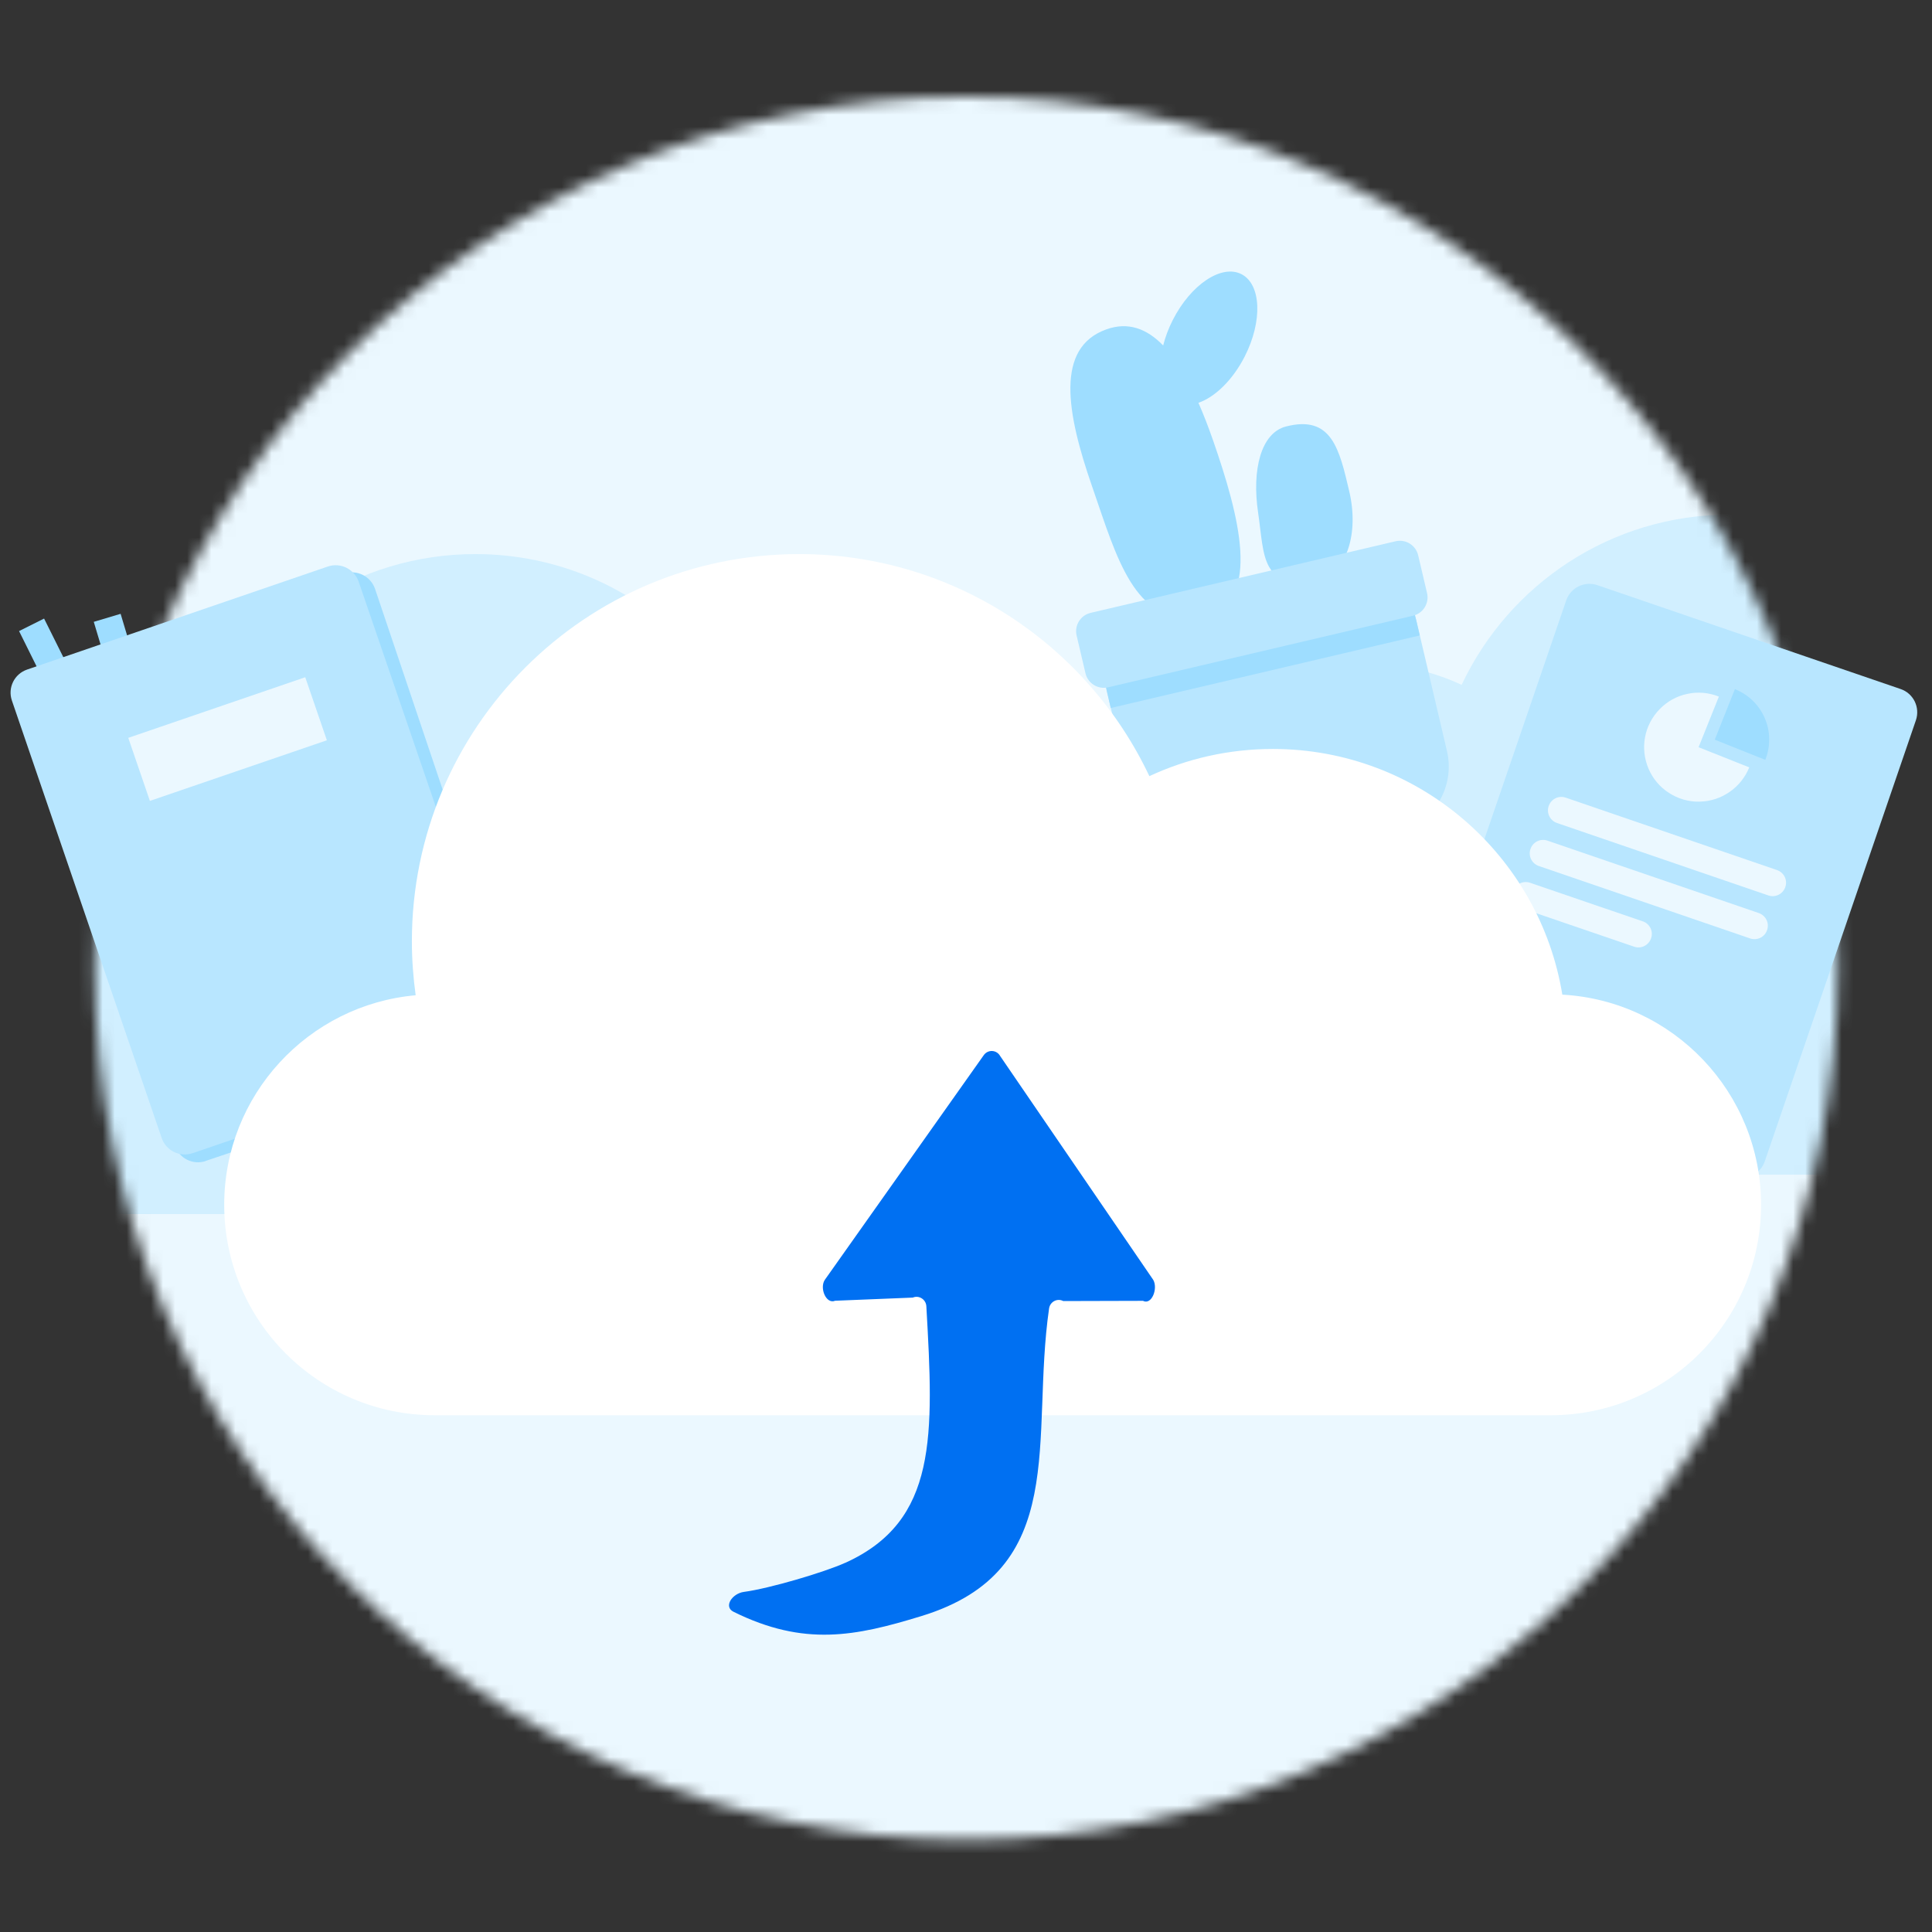 <svg width="160" height="160" viewBox="0 0 160 160" fill="none" xmlns="http://www.w3.org/2000/svg">
<rect x="0" y="0" width="160" height="160" fill="#333333" stroke="none"/>
<mask id="mask0_2703_34033" style="mask-type:alpha" maskUnits="userSpaceOnUse" x="7" y="8" width="146" height="145">
<circle cx="80.02" cy="80.181" r="72.181" fill="#EBF8FF"/>
</mask>
<g mask="url(#mask0_2703_34033)">
<path d="M174.768 2.773H-15.381C-16.62 2.772 -17.848 3.065 -18.993 3.636C-20.139 4.206 -21.18 5.043 -22.056 6.099C-22.933 7.154 -23.629 8.408 -24.103 9.788C-24.578 11.167 -24.822 12.646 -24.822 14.14V148.823C-24.822 151.841 -23.828 154.734 -22.057 156.868C-20.286 159.001 -17.885 160.2 -15.381 160.2H174.768C177.272 160.2 179.673 159.001 181.444 156.868C183.214 154.734 184.209 151.841 184.209 148.823V14.14C184.209 12.646 183.965 11.167 183.49 9.788C183.015 8.408 182.32 7.154 181.443 6.099C180.566 5.043 179.525 4.206 178.38 3.636C177.235 3.065 176.007 2.772 174.768 2.773Z" fill="#EBF8FF"/>
<path d="M63.651 73.877C63.803 72.762 63.889 71.621 63.889 70.466C63.889 56.896 52.911 45.887 39.364 45.887C29.565 45.887 21.11 51.647 17.184 59.981C14.807 58.873 12.158 58.256 9.364 58.256C0.135 58.256 -7.526 65.005 -8.969 73.85C-15.981 74.235 -21.556 80.061 -21.556 87.188C-21.556 94.567 -15.591 100.546 -8.228 100.546H62.446C69.808 100.546 75.774 94.567 75.774 87.188C75.774 80.221 70.451 74.501 63.657 73.89L63.651 73.877Z" fill="#D1EFFF"/>
<path d="M167.513 70.611C167.665 69.496 167.751 68.355 167.751 67.2C167.751 53.63 156.774 42.621 143.227 42.621C133.428 42.621 124.972 48.381 121.046 56.716C118.669 55.608 116.021 54.99 113.227 54.99C103.997 54.99 96.336 61.739 94.893 70.585C87.881 70.969 82.306 76.796 82.306 83.923C82.306 91.302 88.272 97.281 95.634 97.281H166.308C173.671 97.281 179.636 91.302 179.636 83.923C179.636 76.955 174.313 71.235 167.52 70.624L167.513 70.611Z" fill="#D1EFFF"/>
</g>
<path d="M3.651 51.227L1.579 52.263L4.415 57.977L6.498 56.94L3.651 51.227Z" fill="#9EDDFF"/>
<path d="M17.041 96.141L42.039 87.722C43.105 87.359 43.669 86.213 43.316 85.156L31.064 48.781C30.702 47.714 29.555 47.151 28.499 47.503L3.5 55.933C2.434 56.295 1.871 57.442 2.223 58.498L14.476 94.874C14.838 95.94 15.984 96.504 17.041 96.151V96.141Z" fill="#9EDDFF"/>
<path d="M9.989 50.834L7.766 51.498L9.596 57.604L11.82 56.94L9.989 50.834Z" fill="#9EDDFF"/>
<path d="M15.964 95.498L40.862 86.968C41.918 86.606 42.481 85.459 42.119 84.403L29.706 48.178C29.343 47.121 28.197 46.558 27.14 46.92L2.243 55.451C1.186 55.813 0.623 56.96 0.985 58.016L13.389 94.241C13.751 95.297 14.898 95.86 15.954 95.498H15.964Z" fill="#B8E6FF"/>
<path d="M25.279 56.086L10.623 61.106L12.413 66.327L27.07 61.307L25.279 56.086Z" fill="#EBF8FF"/>
<path d="M157.399 57.062L132.29 48.461C131.224 48.099 130.067 48.662 129.705 49.729L117.191 86.255C116.829 87.322 117.392 88.478 118.458 88.841L143.567 97.442C144.633 97.804 145.79 97.24 146.152 96.174L158.667 59.648C159.029 58.581 158.465 57.424 157.399 57.062Z" fill="#B8E6FF"/>
<path d="M142.34 57.686C141.515 57.354 140.6 57.274 139.735 57.465C138.859 57.646 138.065 58.089 137.441 58.733C136.817 59.376 136.395 60.181 136.234 61.056C136.073 61.931 136.173 62.837 136.525 63.662C136.878 64.487 137.461 65.181 138.216 65.664C138.96 66.147 139.835 66.408 140.73 66.388C141.626 66.378 142.491 66.096 143.225 65.593C143.96 65.09 144.533 64.376 144.865 63.551L140.67 61.881L142.35 57.686H142.34Z" fill="#EBF8FF"/>
<path d="M143.678 57.072L142.008 61.257L146.193 62.927C146.414 62.374 146.525 61.79 146.515 61.197C146.515 60.603 146.384 60.02 146.152 59.477C145.921 58.933 145.579 58.44 145.156 58.028C144.734 57.615 144.231 57.294 143.678 57.072Z" fill="#9EDDFF"/>
<path d="M147.158 72.053L129.665 66.057C129.081 65.856 128.458 66.168 128.256 66.751C128.055 67.335 128.367 67.959 128.951 68.16L146.444 74.155C147.028 74.356 147.651 74.045 147.853 73.461C148.054 72.878 147.742 72.254 147.158 72.053Z" fill="#EBF8FF"/>
<path d="M145.649 75.613L128.156 69.618C127.572 69.417 126.948 69.728 126.747 70.312C126.546 70.895 126.858 71.519 127.441 71.72L144.935 77.716C145.518 77.917 146.152 77.605 146.343 77.022C146.545 76.438 146.233 75.814 145.649 75.613Z" fill="#EBF8FF"/>
<path d="M136.032 76.297L126.717 73.108C126.134 72.907 125.5 73.219 125.309 73.802C125.107 74.386 125.419 75.009 126.003 75.21L135.328 78.399C135.912 78.601 136.535 78.289 136.736 77.705C136.938 77.122 136.626 76.498 136.042 76.297H136.032Z" fill="#EBF8FF"/>
<path fill-rule="evenodd" clip-rule="evenodd" d="M102.808 22.703C104.452 23.54 104.575 26.593 103.083 29.521C102.081 31.486 100.607 32.896 99.249 33.358C99.68 34.339 100.088 35.398 100.475 36.512C102.598 42.626 104.519 49.784 99.886 50.913C94.508 52.221 92.811 47.235 90.901 41.621C90.747 41.171 90.593 40.717 90.435 40.262C88.307 34.128 87.396 28.791 91.62 27.279C93.42 26.631 94.971 27.21 96.329 28.61C96.502 27.918 96.769 27.2 97.131 26.489C98.623 23.561 101.165 21.866 102.808 22.703Z" fill="#9EDDFF"/>
<path d="M111.741 40.697C112.553 44.154 111.517 47.337 109.437 47.845C104.358 49.086 104.725 46.031 104.193 42.469C103.661 38.908 104.424 35.856 106.497 35.321C110.297 34.338 110.925 37.222 111.741 40.697Z" fill="#9EDDFF"/>
<path d="M93.331 54.773L114.663 49.764C115.839 49.488 117.019 50.22 117.296 51.396L119.831 62.194C120.543 65.226 118.659 68.267 115.627 68.979L101.026 72.407C97.995 73.118 94.954 71.234 94.242 68.203L91.707 57.404C91.431 56.228 92.162 55.047 93.338 54.771L93.331 54.773Z" fill="#B8E6FF"/>
<path d="M116.798 49.294L91.206 55.303L91.988 58.634L117.58 52.625L116.798 49.294Z" fill="#9EDDFF"/>
<path d="M115.573 44.826L90.322 50.755C89.484 50.952 88.964 51.791 89.16 52.629L89.895 55.759C90.092 56.598 90.931 57.118 91.77 56.921L117.021 50.992C117.859 50.795 118.379 49.956 118.182 49.118L117.447 45.988C117.25 45.149 116.411 44.629 115.573 44.826Z" fill="#B8E6FF"/>
<path d="M34.422 82.407C34.222 80.953 34.11 79.463 34.11 77.957C34.11 60.251 48.465 45.887 66.18 45.887C78.994 45.887 90.051 53.402 95.185 64.277C98.293 62.831 101.757 62.026 105.41 62.026C117.48 62.026 127.498 70.831 129.385 82.373C138.554 82.875 145.844 90.477 145.844 99.775C145.844 109.403 138.043 117.205 128.415 117.205H35.997C26.369 117.205 18.568 109.403 18.568 99.775C18.568 90.684 25.53 83.221 34.413 82.424L34.422 82.407Z" fill="white"/>
<path d="M70.011 129.423C77.66 125.951 77.328 118.92 76.716 108.173C76.682 107.609 76.104 107.244 75.594 107.461L69.161 107.722C68.413 108.034 67.852 106.663 68.311 105.986L81.459 87.401C81.799 86.897 82.529 86.924 82.827 87.453L95.507 105.994C95.915 106.706 95.38 108.104 94.657 107.73L88.054 107.748C87.561 107.487 86.966 107.8 86.881 108.355C85.317 119.145 88.708 130.048 76.291 133.841C70.852 135.508 66.603 136.376 60.755 133.485C59.888 133.06 60.645 131.966 61.597 131.836C63.738 131.55 68.251 130.213 70.002 129.423H70.011Z" fill="#0070F2"/>
</svg>
